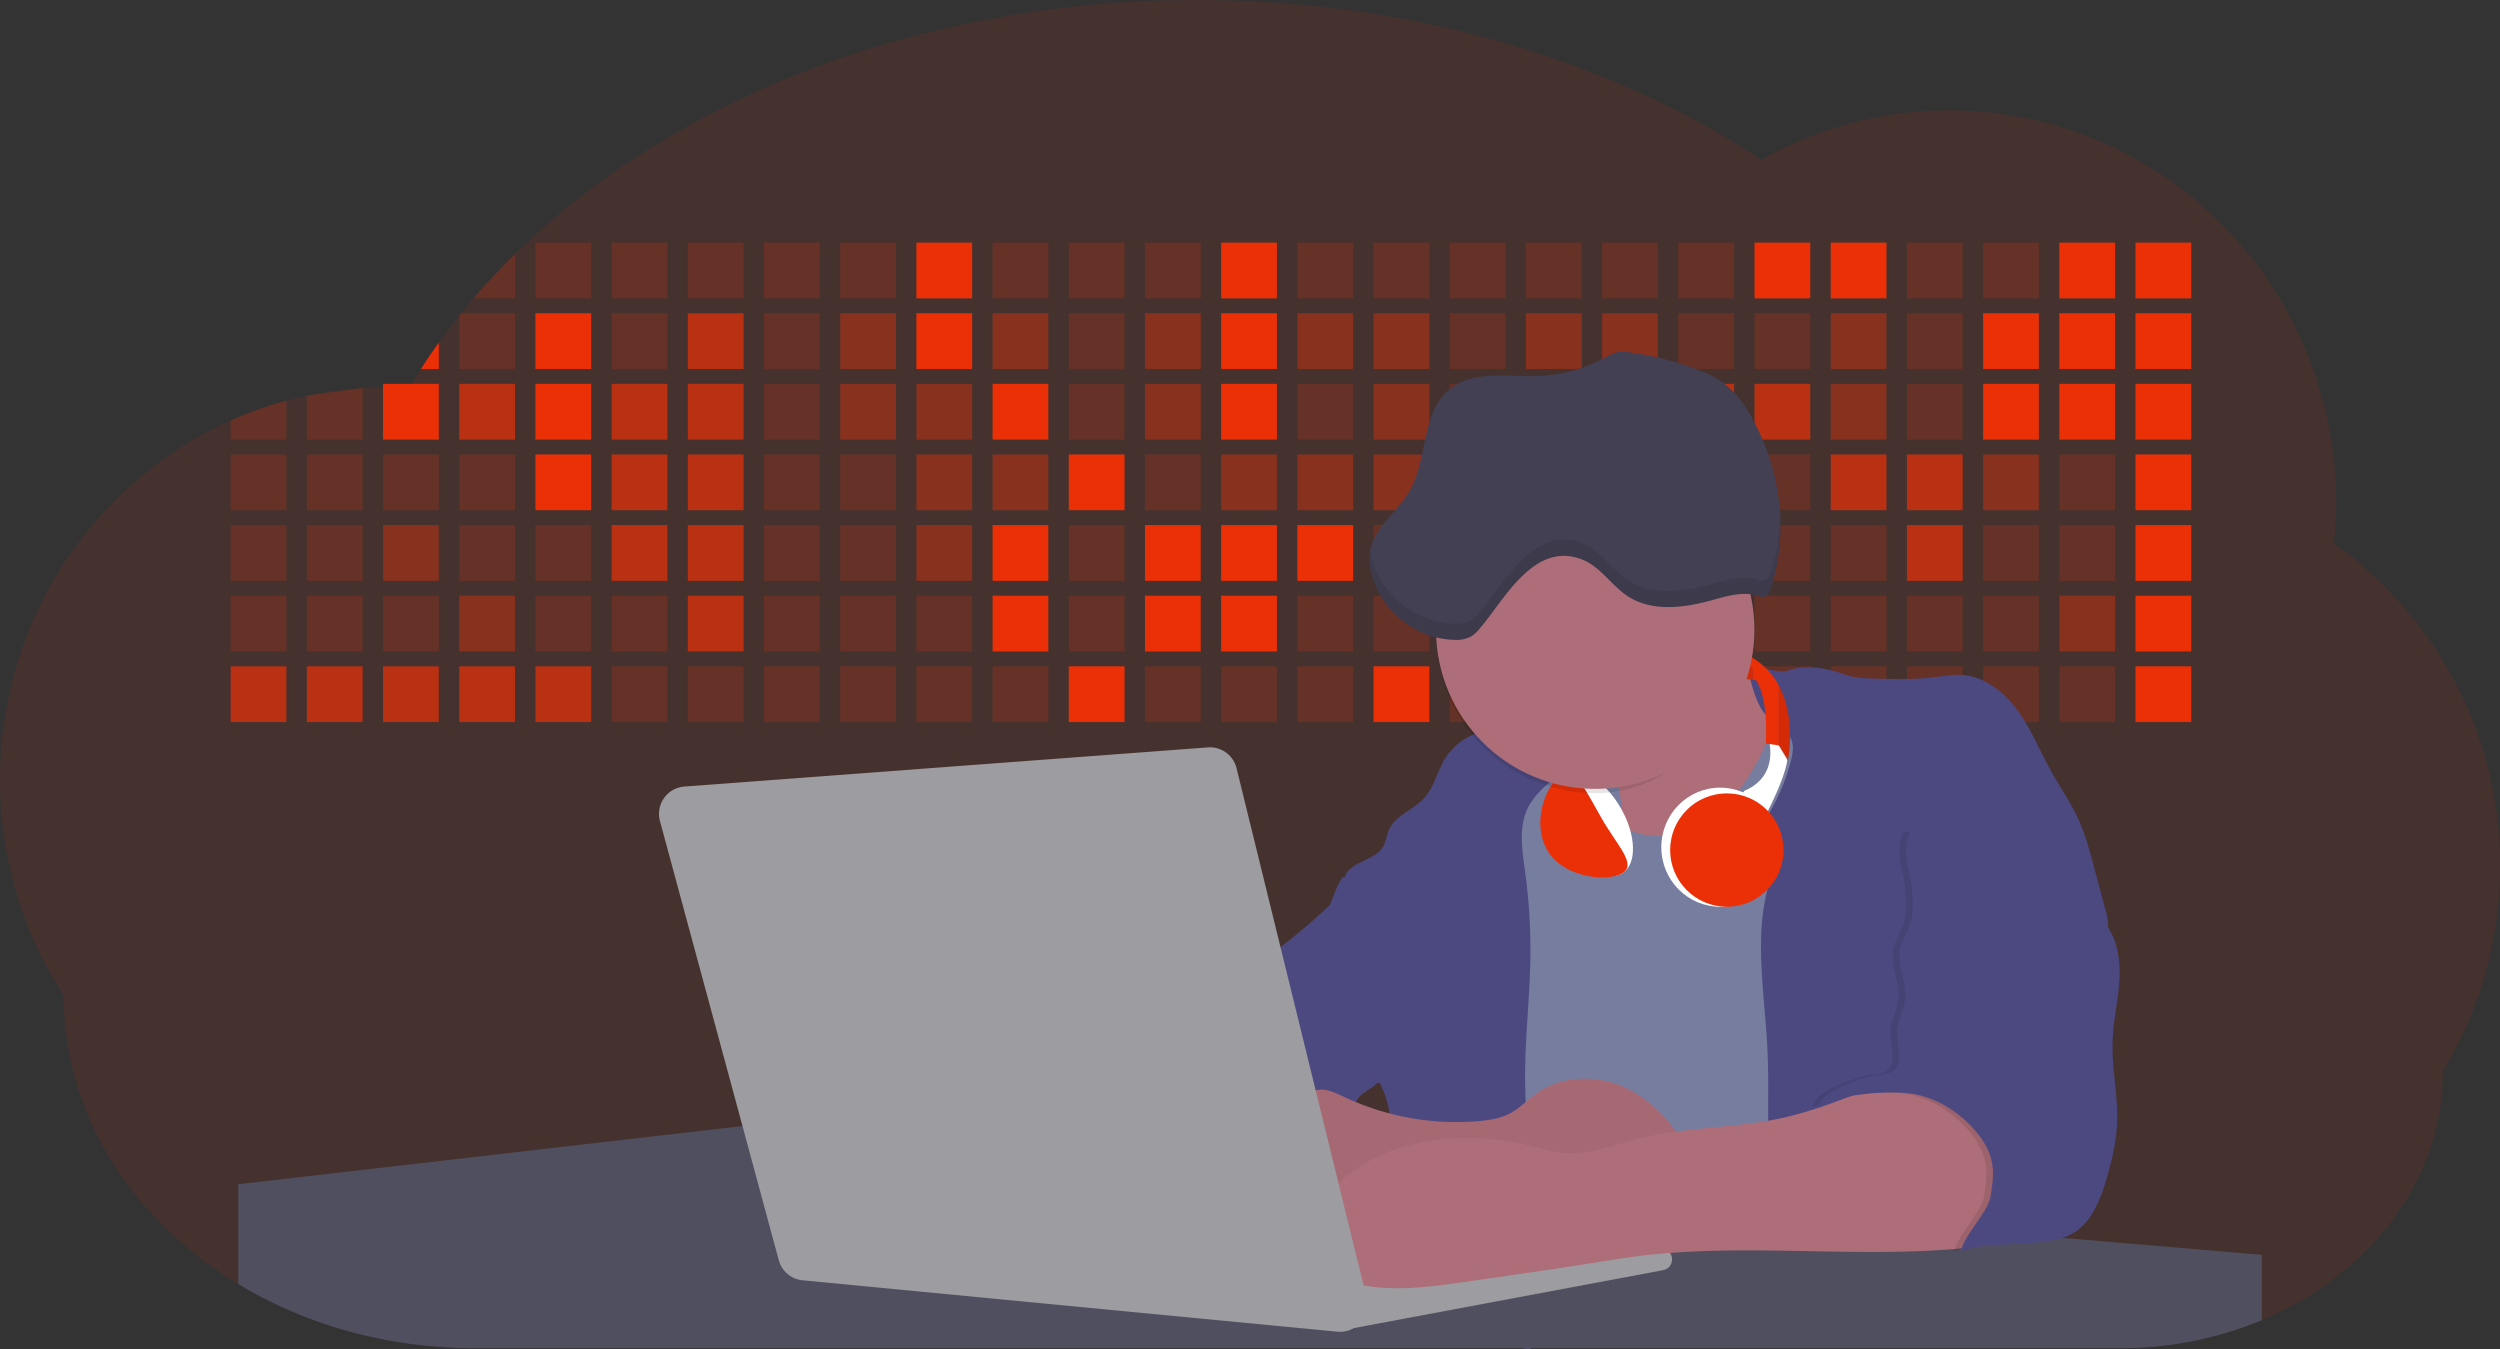 <svg id="aa7bae02-e79e-4d6b-a496-aba15f39787c" data-name="Layer 1" xmlns="http://www.w3.org/2000/svg" width="1144" height="617.32" viewBox="0 0 1144 617.32"><rect x="0" y="0" width="1144" height="617.32" fill="#333333" stroke="none"/><title>developer activity</title><path d="M1172,537.57a181.92,181.92,0,0,1-6.85,49.6,180.06,180.06,0,0,1-19.27,44.28c0,50.1-33.82,93.4-82.91,114a167.3,167.3,0,0,1-64.73,12.8H245.17c-40.25,0-77.55-10.86-108.14-29.36A185.76,185.76,0,0,1,112.2,711c-34-29.22-55.08-69.6-55.08-114.2A180.5,180.5,0,0,1,28,498.08c0-73.36,43.39-136.44,105.55-164.29a174.52,174.52,0,0,1,25.51-9.12q4.63-1.26,9.36-2.26a175.39,175.39,0,0,1,25.51-3.5q4.65-.29,9.35-.33H205c3.46,0,6.89.12,10.3.32l1.12-1.9q2.06-3.44,4.22-6.81,3.9-6.14,8.18-12.1,4.48-6.29,9.35-12.38l.83-1q2.76-3.44,5.64-6.8,9-10.49,19-20.35c72.11-70.68,185.08-116.18,312.08-116.18,98.82,0,189.15,27.55,258.34,73.07A174.18,174.18,0,0,1,920,191.86c97.74,0,177,80.37,177,179.51a184.9,184.9,0,0,1-1,18.78A180,180,0,0,1,1172,537.57Z" transform="translate(-28 -141.34)" fill="#eb3007" opacity="0.1"/><path d="M263.66,257.52v20.35h-19Q253.59,267.39,263.66,257.52Z" transform="translate(-28 -141.34)" fill="#eb3007" opacity="0.2"/><rect x="245.02" y="111.02" width="25.51" height="25.51" fill="#eb3007" opacity="0.2"/><rect x="279.88" y="111.02" width="25.51" height="25.51" fill="#eb3007" opacity="0.2"/><rect x="314.75" y="111.02" width="25.51" height="25.51" fill="#eb3007" opacity="0.2"/><rect x="349.61" y="111.02" width="25.51" height="25.51" fill="#eb3007" opacity="0.2"/><rect x="384.48" y="111.02" width="25.51" height="25.51" fill="#eb3007" opacity="0.2"/><rect x="419.35" y="111.02" width="25.51" height="25.51" fill="#eb3007"/><rect x="454.21" y="111.02" width="25.51" height="25.51" fill="#eb3007" opacity="0.2"/><rect x="489.08" y="111.02" width="25.51" height="25.51" fill="#eb3007" opacity="0.2"/><rect x="523.94" y="111.02" width="25.51" height="25.51" fill="#eb3007" opacity="0.2"/><rect x="558.81" y="111.02" width="25.51" height="25.51" fill="#eb3007"/><rect x="593.68" y="111.02" width="25.51" height="25.51" fill="#eb3007" opacity="0.2"/><rect x="628.54" y="111.02" width="25.51" height="25.51" fill="#eb3007" opacity="0.2"/><rect x="663.41" y="111.02" width="25.51" height="25.51" fill="#eb3007" opacity="0.2"/><rect x="698.28" y="111.02" width="25.51" height="25.51" fill="#eb3007" opacity="0.2"/><rect x="733.14" y="111.02" width="25.51" height="25.51" fill="#eb3007" opacity="0.2"/><rect x="768.01" y="111.02" width="25.51" height="25.51" fill="#eb3007" opacity="0.2"/><rect x="802.87" y="111.02" width="25.51" height="25.51" fill="#eb3007"/><rect x="837.74" y="111.02" width="25.51" height="25.51" fill="#eb3007"/><rect x="872.61" y="111.02" width="25.51" height="25.51" fill="#eb3007" opacity="0.2"/><rect x="907.47" y="111.02" width="25.51" height="25.51" fill="#eb3007" opacity="0.2"/><rect x="942.34" y="111.02" width="25.51" height="25.51" fill="#eb3007"/><rect x="977.2" y="111.02" width="25.51" height="25.51" fill="#eb3007"/><path d="M228.8,298.08v12.1h-8.18Q224.52,304,228.8,298.08Z" transform="translate(-28 -141.34)" fill="#eb3007"/><rect x="210.15" y="143.33" width="25.51" height="25.51" fill="#eb3007" opacity="0.2"/><rect x="245.02" y="143.33" width="25.51" height="25.51" fill="#eb3007"/><rect x="279.88" y="143.33" width="25.51" height="25.51" fill="#eb3007" opacity="0.2"/><rect x="314.75" y="143.33" width="25.51" height="25.51" fill="#eb3007" opacity="0.7"/><rect x="349.61" y="143.33" width="25.51" height="25.51" fill="#eb3007" opacity="0.2"/><rect x="384.48" y="143.33" width="25.51" height="25.51" fill="#eb3007" opacity="0.4"/><rect x="419.35" y="143.33" width="25.51" height="25.51" fill="#eb3007"/><rect x="454.21" y="143.33" width="25.51" height="25.51" fill="#eb3007" opacity="0.4"/><rect x="489.08" y="143.33" width="25.51" height="25.51" fill="#eb3007" opacity="0.2"/><rect x="523.94" y="143.33" width="25.51" height="25.51" fill="#eb3007" opacity="0.4"/><rect x="558.81" y="143.33" width="25.51" height="25.51" fill="#eb3007"/><rect x="593.68" y="143.33" width="25.51" height="25.51" fill="#eb3007" opacity="0.4"/><rect x="628.54" y="143.33" width="25.51" height="25.51" fill="#eb3007" opacity="0.4"/><rect x="663.41" y="143.33" width="25.51" height="25.51" fill="#eb3007" opacity="0.2"/><rect x="698.28" y="143.33" width="25.51" height="25.51" fill="#eb3007" opacity="0.4"/><rect x="733.14" y="143.33" width="25.51" height="25.51" fill="#eb3007" opacity="0.4"/><rect x="768.01" y="143.33" width="25.51" height="25.51" fill="#eb3007" opacity="0.2"/><rect x="802.87" y="143.33" width="25.51" height="25.51" fill="#eb3007" opacity="0.2"/><rect x="837.74" y="143.33" width="25.51" height="25.51" fill="#eb3007" opacity="0.4"/><rect x="872.61" y="143.33" width="25.51" height="25.51" fill="#eb3007" opacity="0.2"/><rect x="907.47" y="143.33" width="25.51" height="25.51" fill="#eb3007"/><rect x="942.34" y="143.33" width="25.51" height="25.51" fill="#eb3007"/><rect x="977.2" y="143.33" width="25.51" height="25.51" fill="#eb3007"/><path d="M159.06,324.67V342.5H133.55v-8.71A174.52,174.52,0,0,1,159.06,324.67Z" transform="translate(-28 -141.34)" fill="#eb3007" opacity="0.2"/><polygon points="165.93 177.57 165.93 201.16 140.42 201.16 140.42 181.07 165.93 177.57" fill="#eb3007" opacity="0.2"/><rect x="175.28" y="175.65" width="25.51" height="25.51" fill="#eb3007"/><rect x="210.15" y="175.65" width="25.51" height="25.51" fill="#eb3007" opacity="0.7"/><rect x="245.02" y="175.65" width="25.51" height="25.51" fill="#eb3007"/><rect x="279.88" y="175.65" width="25.51" height="25.51" fill="#eb3007" opacity="0.7"/><rect x="314.75" y="175.65" width="25.51" height="25.51" fill="#eb3007" opacity="0.7"/><rect x="349.61" y="175.65" width="25.51" height="25.51" fill="#eb3007" opacity="0.2"/><rect x="384.48" y="175.65" width="25.51" height="25.51" fill="#eb3007" opacity="0.4"/><rect x="419.35" y="175.65" width="25.51" height="25.51" fill="#eb3007" opacity="0.4"/><rect x="454.21" y="175.65" width="25.51" height="25.51" fill="#eb3007"/><rect x="489.08" y="175.65" width="25.51" height="25.51" fill="#eb3007" opacity="0.2"/><rect x="523.94" y="175.65" width="25.51" height="25.51" fill="#eb3007" opacity="0.4"/><rect x="558.81" y="175.65" width="25.51" height="25.51" fill="#eb3007"/><rect x="593.68" y="175.65" width="25.51" height="25.51" fill="#eb3007" opacity="0.2"/><rect x="628.54" y="175.65" width="25.51" height="25.51" fill="#eb3007" opacity="0.4"/><rect x="663.41" y="175.65" width="25.51" height="25.51" fill="#eb3007" opacity="0.2"/><rect x="698.28" y="175.65" width="25.51" height="25.51" fill="#eb3007"/><rect x="733.14" y="175.65" width="25.51" height="25.51" fill="#eb3007" opacity="0.2"/><rect x="768.01" y="175.65" width="25.51" height="25.51" fill="#eb3007" opacity="0.7"/><rect x="802.87" y="175.65" width="25.51" height="25.51" fill="#eb3007" opacity="0.7"/><rect x="837.74" y="175.65" width="25.51" height="25.51" fill="#eb3007" opacity="0.4"/><rect x="872.61" y="175.65" width="25.51" height="25.51" fill="#eb3007" opacity="0.2"/><rect x="907.47" y="175.65" width="25.51" height="25.51" fill="#eb3007"/><rect x="942.34" y="175.65" width="25.51" height="25.51" fill="#eb3007"/><rect x="977.2" y="175.65" width="25.51" height="25.51" fill="#eb3007"/><rect x="105.55" y="207.96" width="25.51" height="25.51" fill="#eb3007" opacity="0.2"/><rect x="140.42" y="207.96" width="25.51" height="25.51" fill="#eb3007" opacity="0.2"/><rect x="175.28" y="207.96" width="25.51" height="25.51" fill="#eb3007" opacity="0.2"/><rect x="210.15" y="207.96" width="25.51" height="25.51" fill="#eb3007" opacity="0.2"/><rect x="245.02" y="207.96" width="25.51" height="25.51" fill="#eb3007"/><rect x="279.88" y="207.96" width="25.51" height="25.51" fill="#eb3007" opacity="0.7"/><rect x="314.75" y="207.96" width="25.51" height="25.51" fill="#eb3007" opacity="0.7"/><rect x="349.61" y="207.96" width="25.51" height="25.51" fill="#eb3007" opacity="0.2"/><rect x="384.48" y="207.96" width="25.51" height="25.51" fill="#eb3007" opacity="0.2"/><rect x="419.35" y="207.96" width="25.51" height="25.51" fill="#eb3007" opacity="0.4"/><rect x="454.21" y="207.96" width="25.51" height="25.51" fill="#eb3007" opacity="0.4"/><rect x="489.08" y="207.96" width="25.51" height="25.51" fill="#eb3007"/><rect x="523.94" y="207.96" width="25.51" height="25.51" fill="#eb3007" opacity="0.2"/><rect x="558.81" y="207.96" width="25.51" height="25.51" fill="#eb3007" opacity="0.4"/><rect x="593.68" y="207.96" width="25.51" height="25.51" fill="#eb3007" opacity="0.4"/><rect x="628.54" y="207.96" width="25.51" height="25.51" fill="#eb3007" opacity="0.4"/><rect x="663.41" y="207.96" width="25.51" height="25.51" fill="#eb3007" opacity="0.4"/><rect x="698.28" y="207.96" width="25.51" height="25.51" fill="#eb3007" opacity="0.2"/><rect x="733.14" y="207.96" width="25.51" height="25.51" fill="#eb3007" opacity="0.2"/><rect x="768.01" y="207.96" width="25.51" height="25.51" fill="#eb3007" opacity="0.2"/><rect x="802.87" y="207.96" width="25.51" height="25.51" fill="#eb3007" opacity="0.2"/><rect x="837.74" y="207.96" width="25.51" height="25.51" fill="#eb3007" opacity="0.7"/><rect x="872.61" y="207.96" width="25.51" height="25.51" fill="#eb3007" opacity="0.7"/><rect x="907.47" y="207.96" width="25.51" height="25.51" fill="#eb3007" opacity="0.4"/><rect x="942.34" y="207.96" width="25.51" height="25.51" fill="#eb3007" opacity="0.2"/><rect x="977.2" y="207.96" width="25.51" height="25.51" fill="#eb3007"/><rect x="105.55" y="240.28" width="25.51" height="25.51" fill="#eb3007" opacity="0.2"/><rect x="140.42" y="240.28" width="25.51" height="25.51" fill="#eb3007" opacity="0.2"/><rect x="175.28" y="240.28" width="25.51" height="25.51" fill="#eb3007" opacity="0.4"/><rect x="210.15" y="240.28" width="25.51" height="25.51" fill="#eb3007" opacity="0.2"/><rect x="245.02" y="240.28" width="25.51" height="25.51" fill="#eb3007" opacity="0.2"/><rect x="279.88" y="240.28" width="25.51" height="25.51" fill="#eb3007" opacity="0.7"/><rect x="314.75" y="240.28" width="25.51" height="25.51" fill="#eb3007" opacity="0.7"/><rect x="349.61" y="240.28" width="25.51" height="25.51" fill="#eb3007" opacity="0.2"/><rect x="384.48" y="240.28" width="25.51" height="25.51" fill="#eb3007" opacity="0.2"/><rect x="419.35" y="240.28" width="25.51" height="25.51" fill="#eb3007" opacity="0.4"/><rect x="454.21" y="240.28" width="25.51" height="25.51" fill="#eb3007"/><rect x="489.08" y="240.28" width="25.51" height="25.51" fill="#eb3007" opacity="0.2"/><rect x="523.94" y="240.28" width="25.51" height="25.51" fill="#eb3007"/><rect x="558.81" y="240.28" width="25.51" height="25.51" fill="#eb3007"/><rect x="593.68" y="240.28" width="25.51" height="25.51" fill="#eb3007"/><rect x="628.54" y="240.28" width="25.51" height="25.51" fill="#eb3007" opacity="0.2"/><rect x="663.41" y="240.28" width="25.51" height="25.51" fill="#eb3007"/><rect x="698.28" y="240.28" width="25.51" height="25.51" fill="#eb3007" opacity="0.2"/><rect x="733.14" y="240.28" width="25.51" height="25.51" fill="#eb3007" opacity="0.2"/><rect x="768.01" y="240.28" width="25.51" height="25.51" fill="#eb3007" opacity="0.2"/><rect x="802.87" y="240.28" width="25.51" height="25.51" fill="#eb3007" opacity="0.2"/><rect x="837.74" y="240.28" width="25.51" height="25.51" fill="#eb3007" opacity="0.2"/><rect x="872.61" y="240.28" width="25.51" height="25.51" fill="#eb3007" opacity="0.7"/><rect x="907.47" y="240.28" width="25.51" height="25.51" fill="#eb3007" opacity="0.2"/><rect x="942.34" y="240.28" width="25.51" height="25.51" fill="#eb3007" opacity="0.2"/><rect x="977.2" y="240.28" width="25.51" height="25.51" fill="#eb3007"/><rect x="105.55" y="272.59" width="25.51" height="25.51" fill="#eb3007" opacity="0.2"/><rect x="140.42" y="272.59" width="25.51" height="25.51" fill="#eb3007" opacity="0.2"/><rect x="175.28" y="272.59" width="25.51" height="25.51" fill="#eb3007" opacity="0.2"/><rect x="210.15" y="272.59" width="25.51" height="25.51" fill="#eb3007" opacity="0.4"/><rect x="245.02" y="272.59" width="25.51" height="25.51" fill="#eb3007" opacity="0.2"/><rect x="279.88" y="272.59" width="25.51" height="25.51" fill="#eb3007" opacity="0.2"/><rect x="314.75" y="272.59" width="25.51" height="25.51" fill="#eb3007" opacity="0.7"/><rect x="349.61" y="272.59" width="25.51" height="25.51" fill="#eb3007" opacity="0.2"/><rect x="384.48" y="272.59" width="25.51" height="25.51" fill="#eb3007" opacity="0.2"/><rect x="419.35" y="272.59" width="25.51" height="25.51" fill="#eb3007" opacity="0.2"/><rect x="454.21" y="272.59" width="25.51" height="25.51" fill="#eb3007"/><rect x="489.08" y="272.59" width="25.51" height="25.51" fill="#eb3007" opacity="0.2"/><rect x="523.94" y="272.59" width="25.51" height="25.51" fill="#eb3007"/><rect x="558.81" y="272.59" width="25.51" height="25.51" fill="#eb3007"/><rect x="593.68" y="272.59" width="25.51" height="25.51" fill="#eb3007" opacity="0.2"/><rect x="628.54" y="272.59" width="25.51" height="25.51" fill="#eb3007" opacity="0.2"/><rect x="663.41" y="272.59" width="25.51" height="25.51" fill="#eb3007" opacity="0.2"/><rect x="698.28" y="272.59" width="25.51" height="25.51" fill="#eb3007" opacity="0.2"/><rect x="733.14" y="272.59" width="25.51" height="25.51" fill="#eb3007" opacity="0.2"/><rect x="768.01" y="272.59" width="25.51" height="25.51" fill="#eb3007" opacity="0.2"/><rect x="802.87" y="272.59" width="25.51" height="25.51" fill="#eb3007" opacity="0.2"/><rect x="837.74" y="272.59" width="25.51" height="25.51" fill="#eb3007" opacity="0.2"/><rect x="872.61" y="272.59" width="25.51" height="25.51" fill="#eb3007" opacity="0.2"/><rect x="907.47" y="272.59" width="25.51" height="25.51" fill="#eb3007" opacity="0.2"/><rect x="942.34" y="272.59" width="25.51" height="25.51" fill="#eb3007" opacity="0.4"/><rect x="977.2" y="272.59" width="25.51" height="25.51" fill="#eb3007"/><rect x="105.55" y="304.91" width="25.51" height="25.51" fill="#eb3007" opacity="0.7"/><rect x="140.42" y="304.91" width="25.51" height="25.51" fill="#eb3007" opacity="0.7"/><rect x="175.28" y="304.91" width="25.51" height="25.51" fill="#eb3007" opacity="0.7"/><rect x="210.15" y="304.91" width="25.51" height="25.51" fill="#eb3007" opacity="0.7"/><rect x="245.02" y="304.91" width="25.51" height="25.51" fill="#eb3007" opacity="0.7"/><rect x="279.88" y="304.91" width="25.51" height="25.51" fill="#eb3007" opacity="0.2"/><rect x="314.75" y="304.91" width="25.51" height="25.51" fill="#eb3007" opacity="0.2"/><rect x="349.61" y="304.91" width="25.51" height="25.51" fill="#eb3007" opacity="0.2"/><rect x="384.48" y="304.91" width="25.51" height="25.51" fill="#eb3007" opacity="0.2"/><rect x="419.35" y="304.91" width="25.51" height="25.51" fill="#eb3007" opacity="0.2"/><rect x="454.21" y="304.91" width="25.51" height="25.51" fill="#eb3007" opacity="0.2"/><rect x="489.08" y="304.91" width="25.51" height="25.51" fill="#eb3007"/><rect x="523.94" y="304.91" width="25.51" height="25.51" fill="#eb3007" opacity="0.2"/><rect x="558.81" y="304.91" width="25.51" height="25.51" fill="#eb3007" opacity="0.2"/><rect x="593.68" y="304.91" width="25.51" height="25.51" fill="#eb3007" opacity="0.2"/><rect x="628.54" y="304.91" width="25.51" height="25.51" fill="#eb3007"/><rect x="663.41" y="304.91" width="25.51" height="25.51" fill="#eb3007" opacity="0.2"/><rect x="698.28" y="304.91" width="25.51" height="25.51" fill="#eb3007" opacity="0.2"/><rect x="733.14" y="304.91" width="25.51" height="25.51" fill="#eb3007" opacity="0.2"/><rect x="768.01" y="304.91" width="25.51" height="25.51" fill="#eb3007" opacity="0.2"/><rect x="802.87" y="304.91" width="25.51" height="25.51" fill="#eb3007" opacity="0.2"/><rect x="837.74" y="304.91" width="25.51" height="25.51" fill="#eb3007" opacity="0.2"/><rect x="872.61" y="304.91" width="25.51" height="25.51" fill="#eb3007" opacity="0.2"/><rect x="907.47" y="304.91" width="25.51" height="25.51" fill="#eb3007" opacity="0.2"/><rect x="942.34" y="304.91" width="25.51" height="25.51" fill="#eb3007" opacity="0.2"/><rect x="977.2" y="304.91" width="25.51" height="25.51" fill="#eb3007"/><circle cx="734.52" cy="363.89" r="34.87" fill="#767d9f"/><path d="M760.71,460.87q5.22,22.78,8.86,45.9c.73,4.58,1.38,9.41-.28,13.74-1.39,3.61-4.22,6.43-6.44,9.59s-3.9,7.21-2.55,10.83,5.29,5.6,9.05,6.62c10.76,2.9,22.23.79,32.94-2.35a53.29,53.29,0,0,0,13.81-5.72c4.54-2.88,8.26-6.88,11.68-11,15.61-18.93,25.83-41.65,35.45-64.23a39.12,39.12,0,0,1-33.11-13.34c-3.94-4.63-6.83-11.08-4.61-16.74-6.51,3.57-14.24,3.81-21.25,6.25a75.49,75.49,0,0,0-12.5,6.15q-7.18,4.15-14.28,8.46C772.07,458.29,767,461.19,760.71,460.87Z" transform="translate(-28 -141.34)" fill="#ae6e79"/><path d="M833.64,487.05c-6.11,11.89-14.06,23.32-25.41,30.4s-26.63,9-38,2c-5.6-3.42-9.84-8.62-14.73-13s-11-8.13-17.57-7.56c-7.24.63-12.91,6.28-17.76,11.69-7.36,8.22-14.47,16.79-19.68,26.52-10,18.7-12.37,40.56-11.93,61.76s3.51,42.29,3.58,63.49c.1,26.08-4.32,51.95-8.79,77.64,41.1-5.06,82.25,6,123.44,10.19,26.36,2.71,52.92,2.65,79.42,2.58,4.66,0,9.62-.12,13.5-2.7a18.2,18.2,0,0,0,5.59-6.64c3.66-6.75,5.13-14.45,6.15-22.06,2.59-19.22,2.67-38.68,2.74-58.08.18-47,.35-94.17-5.62-140.8-1.47-11.47-3.35-23-7.75-33.73s-11.58-20.6-21.62-26.35c-6.45-3.7-21.4-10.14-29-6.41C841.67,460.15,837.73,479.09,833.64,487.05Z" transform="translate(-28 -141.34)" fill="#767d9f"/><path d="M836.68,619.77c-1.55-29-7.86-59.95,5.57-85.69,3.3-6.32-8.54-14.21-4.88-20.33a92.08,92.08,0,0,0,10.06-23.93c.76-2.89,1.37-5.95.65-8.85-1.33-5.29-6.56-8.44-11-11.66-4.9-3.56-7.42-14.41-9-20.28s12.57,1.2,18.26-.89c7.9-2.89,17.94-1.07,25.82,1.86,4.4,1.62,9.18,1.76,13.87,1.88,9.11.24,18.25.47,27.29-.65,4.06-.51,8.13-1.28,12.21-1.05,10.41.59,19.46,7.71,25.62,16.13s10.08,18.23,15.13,27.35c4.21,7.6,9.23,14.78,12.82,22.69,3.18,7,5.19,14.52,7.18,22l5.13,19.19a25.58,25.58,0,0,1,1.26,8.51c-.26,3.07-1.62,5.93-3,8.66A164.12,164.12,0,0,1,971,603.2c-10.79,13.23-23.89,25.16-30.3,41-2.5,6.17-3.89,12.73-5.16,19.27a707.94,707.94,0,0,0-10.9,79.15,174.2,174.2,0,0,0-36.52-12.21,177.61,177.61,0,0,0-19-3c-5.59-.58-12.8.52-18.12-1-8.9-2.53-9.88-17.58-11.23-25.46-2.16-12.55-2.59-25.32-2.67-38C837,648.53,837.45,634.14,836.68,619.77Z" transform="translate(-28 -141.34)" fill="#4c4981"/><path d="M641.23,565.54c4.21,24,8.85,48.07,18,70.62-.23.22-.46.42-.69.62-.81.69-1.65,1.34-2.53,2-2.05,1.44-4.3,2.66-6,4.54a8,8,0,0,0-1.5,2.45,5.48,5.48,0,0,0,0,4.47c-4.77,2.11-10.31,1.46-15.66,1.26-4.61-.17-9.08,0-12.78,2.53-5.14,3.54-6.69,10.34-7.52,16.52q-.46,3.38-.79,6.77-.32,3.15-.52,6.32a188.61,188.61,0,0,0-.19,21q.08,1.92.21,3.84c-16.34-.39-31.23-8.91-45.32-17.19-3.22-1.89-6.54-3.88-8.63-7A15.8,15.8,0,0,1,555,674c0-.51.09-1,.16-1.52a41.58,41.58,0,0,1,2.29-8.68,107.2,107.2,0,0,1,19.19-32.65c3.58-4.18,7.61-8.27,9.28-13.52.73-2.29,1-4.72,1.74-7,3.32-9.88,15.3-14.55,19.4-24.14,1-2.29,1.46-4.8,2.7-7a17.63,17.63,0,0,1,4.25-4.75c.73-.61,1.49-1.2,2.24-1.79q10.54-8.26,20.31-17.45,1.82-1.71,3.6-3.46A59.48,59.48,0,0,0,641.23,565.54Z" transform="translate(-28 -141.34)" fill="#4c4981"/><path d="M742,494.56c-1.44,1.52-3,2.95-4.53,4.37l-.41.37-1.62,1.5a39,39,0,0,0-7.55,8.79l-.17.28c-5.1,9.13-3.21,20.37-1.79,30.74a261.55,261.55,0,0,1,2.37,39c-.26,18-2.38,35.88-2.42,53.86,0,4.08.09,8.15.27,12.23.29,6.63.79,13.25,1.39,19.87.65,7.26,1.43,14.51,2.16,21.76.58,5.61,1.13,11.21,1.59,16.81.23,2.9.45,5.79.63,8.69.21,3.4.38,6.81.48,10.21h0c.07,2.16.11,4.31.11,6.47,0,1.23,0,2.45,0,3.67q0,3.51-.19,7-.2,4.49-.61,9c-.31,3.27-.86,6.84-3.16,9.14-.14.14-.29.27-.44.4l-3.24-.4a332.72,332.72,0,0,0-67.3-1.2c.49-3.38.94-6.75,1.38-10.14.2-1.6.4-3.21.59-4.82q.33-2.76.63-5.52c.23-2,.44-4,.64-6q.78-7.73,1.37-15.47.87-11.29,1.32-22.62.22-5.41.34-10.83.17-6.72.16-13.45,0-6.54-.11-13.1c0-1.44-.06-2.88-.18-4.31a27.35,27.35,0,0,0-.53-3.83,49.87,49.87,0,0,0-3-8.48c-.22-.52-.43-1-.64-1.55-.12-.27-.23-.55-.34-.82,5.76-5.13,9.86-12,13.8-18.76,6.39-10.89,12.93-22.26,14-34.84s-5.18-26.71-17.2-30.55c-3.27-1-6.73-1.28-10.1-1.87-3.18-.56-9.81-1.83-13.49-4.11q-3,3.08-6,6.05a22.15,22.15,0,0,1,2.17-8.71l1.42.07a2.71,2.71,0,0,1-.16-1c0-1.07.74-2.28,2.32-3.62,4.71-4,12.12-4.89,15.09-10.3,1.24-2.25,1.45-4.93,2.45-7.29,2.87-6.73,11.11-9.21,16.07-14.59s6.2-13,10.21-19a28.62,28.62,0,0,1,12-10c.4-.19.81-.38,1.22-.55,8.3-3.55,18.16-4.36,26.76-4.34,3.34,0,12,.1,16.24,1.79a5.32,5.32,0,0,1,1.85,1.13C752.37,480.61,745.34,491,742,494.56Z" transform="translate(-28 -141.34)" fill="#4c4981"/><path d="M642.72,542.69a60.88,60.88,0,0,1,46.74,4.87c7.2,4,13.66,9.58,17.62,16.78,5.95,10.8,5.69,23.82,5.27,36.15-.21,6.17-.48,12.56-3.2,18.1C706,625,700.06,629.4,694,633a42.24,42.24,0,0,1-12.32,5.33c-6.72,1.46-13.7.22-20.47-1-7.36-1.36-15.26-3-20.37-8.48-3-3.18-4.64-7.31-6.26-11.35q-3.49-8.75-7-17.48c-4.05-10.11-5.42-18.52-.07-28.37,2.43-4.49,5.4-8.69,7.8-13.21C636.51,556.14,640.81,543.28,642.72,542.69Z" transform="translate(-28 -141.34)" fill="#4c4981"/><path d="M1063,715.56v29.9a167.3,167.3,0,0,1-64.73,12.8H728.58c-.14.14-.29.27-.44.4l-3.24-.4H245.17c-40.25,0-77.55-10.86-108.14-29.36V683.25l230.72-26.63.18,0L502.29,668l34.77,3,18.06,1.53,37.38,3.17,19.23,1.63,28,2.38,3.94.33,20.18,1.71L691.23,684l38.5,3.26,64.18,5.45,45.15,3.83,74.14,6.29,14.1,1.19,1.52.13,1.32.11,18.62,1.58,20.44,1.74,2.37.2Z" transform="translate(-28 -141.34)" fill="#504f60"/><polygon points="764 573.12 474.86 523.77 463.65 580.46 596.19 596.33 637 601.44 749.26 579.33 764 573.12" fill="#9c9ca1"/><path d="M642.33,739.94l144.86-27.23a5,5,0,0,1,5.94,4.93h0a5,5,0,0,1-4.09,4.93L647.57,749.06Z" transform="translate(-28 -141.34)" fill="#9c9ca1"/><path d="M705.17,654.31c4.51-.42,9.08-1.13,13.14-3.13,5-2.49,8.89-6.78,13.52-9.94,10.18-7,23.8-7.94,35.47-3.92s21.41,12.63,28.23,22.91c4.53,6.85,7.93,15.59,4.73,23.15a30.51,30.51,0,0,1-4.12,6.44l-8.34,10.9a29,29,0,0,1-5.66,6.09c-3.12,2.27-7,3.2-10.82,3.76-10.15,1.48-20.48.64-30.71,1.32-17.57,1.17-34.73,6.83-52.34,6.64-10.12-.11-20.11-2.15-30-4.19l-43.77-9c-7.62-1.56-16.23-3.84-19.82-10.75-1.61-3.11-1.91-6.71-2.1-10.21-.52-9.64,0-20.36,6.68-27.31,6.28-6.52,16.21-8.58,23.71-13.4,9.18-5.91,12.21-4,21.89.44A120,120,0,0,0,705.17,654.31Z" transform="translate(-28 -141.34)" fill="#ae6e79"/><path d="M705.17,654.31c4.51-.42,9.08-1.13,13.14-3.13,5-2.49,8.89-6.78,13.52-9.94,10.18-7,23.8-7.94,35.47-3.92s21.41,12.63,28.23,22.91c4.53,6.85,7.93,15.59,4.73,23.15a30.51,30.51,0,0,1-4.12,6.44l-8.34,10.9a29,29,0,0,1-5.66,6.09c-3.12,2.27-7,3.2-10.82,3.76-10.15,1.48-20.48.64-30.71,1.32-17.57,1.17-34.73,6.83-52.34,6.64-10.12-.11-20.11-2.15-30-4.19l-43.77-9c-7.62-1.56-16.23-3.84-19.82-10.75-1.61-3.11-1.91-6.71-2.1-10.21-.52-9.64,0-20.36,6.68-27.31,6.28-6.52,16.21-8.58,23.71-13.4,9.18-5.91,12.21-4,21.89.44A120,120,0,0,0,705.17,654.31Z" transform="translate(-28 -141.34)" opacity="0.05"/><path d="M880.94,640.6c-12.28,4.75-24.63,9.52-37.49,12.35-21.56,4.75-44.12,4-65.51,9.43-11.3,2.88-22.53,7.52-34.14,6.58-5.19-.42-10.2-2-15.25-3.2-28.37-7-60.62-4.73-83.66,13.27-7.88,6.15-14.33,13.82-20.18,22a14.7,14.7,0,0,0,5.91,21.88A86.62,86.62,0,0,0,659,730.48c13.13,1.16,26.32-.7,39.38-2.56,19.38-2.75,38.77-5.51,58.1-8.6,6.94-1.11,13.88-2.26,20.86-3.14,50.23-6.35,101.37,1.37,151.73-3.93,5.09-.54,10.27-1.24,14.9-3.41,11.72-5.5,17.52-20,15.1-32.74s-11.76-23.33-23-29.83c-9.42-5.47-19.58-7.68-30.07-10C896.26,634,890.32,637,880.94,640.6Z" transform="translate(-28 -141.34)" fill="#ae6e79"/><path d="M988.67,564.44c5.54,7.26,6.72,17,6.12,26.09s-2.76,18.08-3.08,27.21c-.44,12.52,2.58,25,2.07,37.48-.36,8.73-2.43,17.29-4.88,25.67-2.89,9.89-7.07,20.52-16.2,25.27-12.12,6.31-37.54,2.76-50.29,7.7,1.16-7.23,12.28-17.7,13.44-24.93.8-5,1.61-10.14.75-15.15-1.1-6.39-4.85-12.06-9.3-16.78-7.08-7.51-16.32-13.16-26.47-15s-35-.33-43.12,6.08c-1-6.62,17.6-13,24.14-14.43,3.26-.73,7-.32,9.61-2.39,5-3.92,1.37-11.73,1.61-18,.19-5,3.11-9.58,3.7-14.58,1-8-4.22-16.15-2.17-24,.76-2.9,2.45-5.45,3.62-8.21,3.56-8.45,2-18.09.1-27.07-1.18-5.64-2.33-12,.81-16.81,2.91-4.49,11.17,11.5,16.46,10.76,17.47-2.45,33.28-15.4,47.39-4.8,7.19,5.4,8.13,11,11,18.71C976.77,554.6,984,558.36,988.67,564.44Z" transform="translate(-28 -141.34)" opacity="0.1"/><path d="M991.67,564.44c5.54,7.26,6.72,17,6.12,26.09s-2.76,18.08-3.08,27.21c-.44,12.52,2.58,25,2.07,37.48-.36,8.73-2.43,17.29-4.88,25.67-2.89,9.89-7.07,20.52-16.2,25.27-12.12,6.31-37.54,2.76-50.29,7.7,1.16-7.23,12.28-17.7,13.44-24.93.8-5,1.61-10.14.75-15.15-1.1-6.39-4.85-12.06-9.3-16.78-7.08-7.51-16.32-13.16-26.47-15s-35-.33-43.12,6.08c-1-6.62,17.6-13,24.14-14.43,3.26-.73,7-.32,9.61-2.39,5-3.92,1.37-11.73,1.61-18,.19-5,3.11-9.58,3.7-14.58,1-8-4.22-16.15-2.17-24,.76-2.9,2.45-5.45,3.62-8.21,3.56-8.45,2-18.09.1-27.07-1.18-5.64-2.33-12,.81-16.81,2.91-4.49,8.6-6.19,13.89-6.94a68.42,68.42,0,0,1,50,12.9c7.19,5.4,8.13,11,11,18.71C979.77,554.6,987,558.36,991.67,564.44Z" transform="translate(-28 -141.34)" fill="#4c4981"/><path d="M330,517.06,384.37,718a12.55,12.55,0,0,0,10.91,9.21L640,750.72a12.54,12.54,0,0,0,13.38-15.48L593.84,492.86a12.54,12.54,0,0,0-13.12-9.51L341.13,501.27A12.54,12.54,0,0,0,330,517.06Z" transform="translate(-28 -141.34)" fill="#9c9ca1"/><ellipse cx="787.11" cy="387.68" rx="26.9" ry="27.25" fill="#fff"/><path d="M837.2,479.31s5.67,16.86-11.06,23.95L824,507l10.48,10.34S847.4,493.77,846,485.4C846,485.4,844,476.9,837.2,479.31Z" transform="translate(-28 -141.34)" fill="#fff"/><circle cx="790.2" cy="388.99" r="25.94" fill="#eb3007"/><path d="M846.13,489.23l-4.12-6.8-6-.85c1.28-22.39-4.53-29.06-4.53-29.06l-1.35-.13-5.88-.57-11.06-11.48v-3.26c15.54,1.85,24.13,9.23,28.77,17.88C850.16,470.14,846.13,489.23,846.13,489.23Z" transform="translate(-28 -141.34)" fill="#eb3007"/><path d="M830.18,448.27v4.12l-5.88-.57-11.06-11.48S830.35,444.17,830.18,448.27Z" transform="translate(-28 -141.34)" stroke="#4c4981" stroke-miterlimit="10" opacity="0.1"/><path d="M846.13,489.23l-4.12-6.8V455C850.16,470.14,846.13,489.23,846.13,489.23Z" transform="translate(-28 -141.34)" stroke="#4c4981" stroke-miterlimit="10" opacity="0.1"/><ellipse cx="757.11" cy="518.2" rx="14.43" ry="26.32" transform="translate(-185.67 306.64) rotate(-30)" fill="#fff"/><path d="M761,516c7.27,12.59,16.19,21,9.29,25s-27,2-34.27-10.6-.67-30,6.23-34S753.72,503.38,761,516Z" transform="translate(-28 -141.34)" fill="#eb3007"/><path d="M825.73,425.3c0,40.23-27.53,79-67.76,79a72.85,72.85,0,0,1,0-145.7C798.2,358.64,825.73,385.06,825.73,425.3Z" transform="translate(-28 -141.34)" opacity="0.1"/><circle cx="729.97" cy="288.15" r="72.85" fill="#ae6e79"/><path d="M751.57,397.21c8.67,3.19,13.8,12.15,21.58,17.14,11,7,25.32,5.19,37.88,1.73,7-1.91,14.32-4.24,21.21-2.12a6,6,0,0,0,3.23.46c1.5-.43,2.24-2.09,2.73-3.57,8.52-25.4,4.69-54.17-8.17-77.67-3.32-6.06-7.3-11.92-12.78-16.13-4.32-3.31-9.4-5.48-14.52-7.33a145,145,0,0,0-28.88-7.13,17.94,17.94,0,0,0-5.27-.17c-2.41.39-4.57,1.69-6.72,2.85A68.78,68.78,0,0,1,732,313.38c-14,.53-30-2.77-40.79,6.21-13,10.77-9.76,31.78-18.19,46.4-5.58,9.67-16.34,16.69-18.11,27.7a25.57,25.57,0,0,0,.63,10.07c4.12,16.94,20.52,30.06,38,30.37a14.42,14.42,0,0,0,7.76-1.59,17.55,17.55,0,0,0,4.09-3.89C716.84,415.09,729.94,389.25,751.57,397.21Z" transform="translate(-28 -141.34)" fill="#444053"/><path d="M838.2,403.48c-.49,1.48-1.23,3.14-2.73,3.57a6,6,0,0,1-3.23-.46c-6.89-2.12-14.25.21-21.2,2.12-12.57,3.46-26.92,5.31-37.88-1.73-7.79-5-12.91-14-21.59-17.14-21.63-8-34.73,17.88-46.21,31.44a17.55,17.55,0,0,1-4.09,3.89,14.42,14.42,0,0,1-7.76,1.59c-17.42-.31-33.83-13.43-38-30.37-.23-1-.43-2-.58-3,0,.09,0,.17-.05.26a25.57,25.57,0,0,0,.63,10.07c4.12,16.94,20.53,30.06,38,30.37a14.42,14.42,0,0,0,7.76-1.59,17.55,17.55,0,0,0,4.09-3.89c11.48-13.56,24.58-39.4,46.21-31.44,8.68,3.19,13.8,12.15,21.59,17.14,11,7,25.31,5.19,37.88,1.73,7-1.91,14.31-4.24,21.2-2.12a6,6,0,0,0,3.23.46c1.5-.43,2.24-2.09,2.73-3.57a90.29,90.29,0,0,0,4.48-32.26A88.8,88.8,0,0,1,838.2,403.48Z" transform="translate(-28 -141.34)" opacity="0.1"/></svg>
